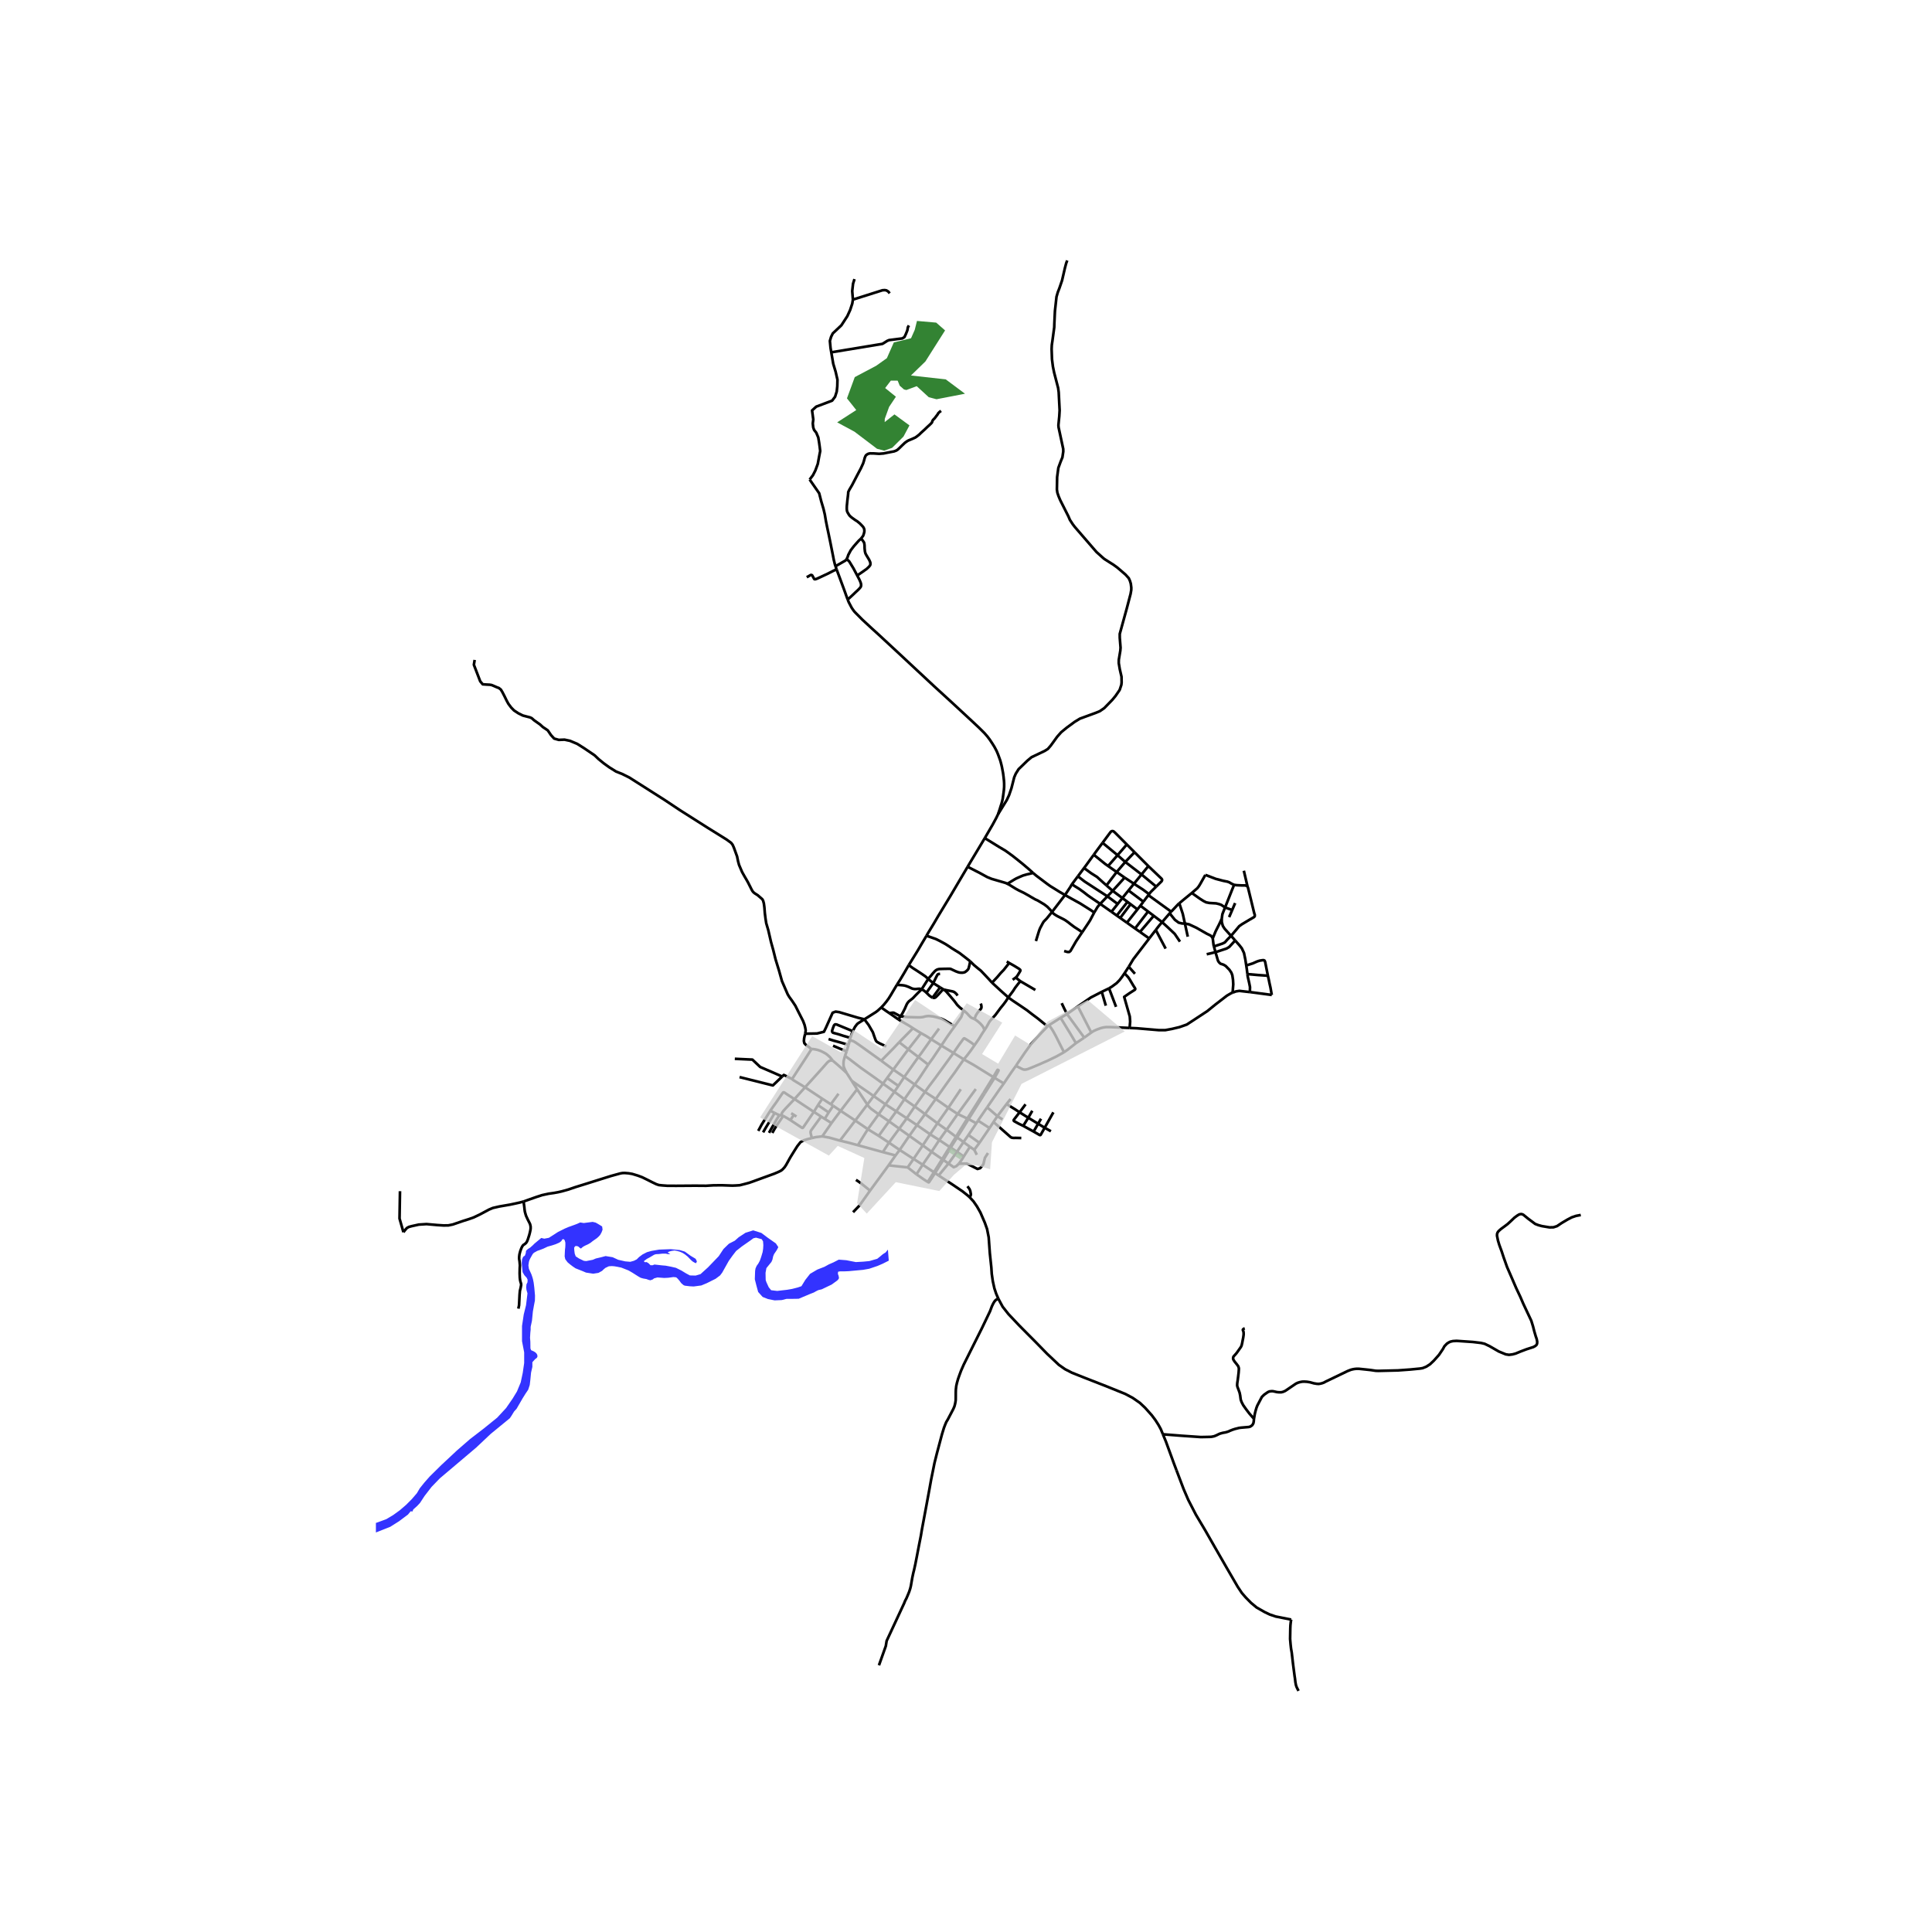 <svg xmlns="http://www.w3.org/2000/svg" width="960" height="960" viewBox="0 0 720 720"><defs><style>*{stroke-linejoin:round;stroke-linecap:butt}</style></defs><g id="figure_1"><path id="patch_1" d="M0 720h720V0H0z" style="fill:#fff"/><g id="axes_1"><path id="patch_2" d="M140.09 640.8h457.82V86.4H140.09z" style="fill:#fff"/><g id="LineCollection_1"><path d="m438.436 547.905 2.674 7.057 1.72 3.992 2.841 5.512 3.392 5.695 3.743 6.547 4.377 7.616 4.077 7.015 1.52 2.289 1.488 1.72 1.938 1.97 2.089 1.738 3.024 1.72 1.888.902 2.222.752 5.748 1.136M483.934 630.138l-.368-.692-.417-.877-.21-.694-.191-1.052-.142-1.253-.143-.918-.56-4.317-.51-4.443-.266-1.562-.167-1.52-.176-2.02.067-3.934.05-1.144.076-.727.074-.651.126-.768M311.773 212.194l-.064-.19-.333-.987M301.73 178.709l3.55 5.109.783 3.033.814 2.74.506 2.125.41 2.439.475 2.359.477 2.238.756 3.662.977 4.915.247 1.299.3 1.22.143.58.208.589M315.478 208.373l-.2.334-.243.205-3.659 2.105M367.003 312.343l2.899-4.973 1.362-2.518.705-1.458M315.9 223.416l.406 1.012 1.04 1.976.217.348.234.334.482.675.224.254.265.286 2.579 2.6 3.463 3.211 2.456 2.226 4.303 3.987 3.062 2.84 13.512 12.598 6.659 6.092 6.85 6.347 3.067 2.865 2.134 2.112 1.16 1.34.833 1.103.902 1.361.822 1.307.448.84.392.747.527 1.24.442 1.203.397 1.11.271.994.205.81.171.773.402 2.154.183 1.433.075.718.071.656.059.968.004.643-.004.685-.08 1.07-.133 1.08-.292 2.105-.088.468-.121.526-.267.985-.322.96-.293.974-.409 1.228-.24.734" clip-path="url(#p39aaa60049)" style="fill:none;stroke:#000"/><path d="m397.721 97.062-.388 1.057-.454 1.707-1.08 4.685-.972 2.829-.627 1.62-.475 1.64-.583 5.334-.216 4.621-.043 1.425-.67 4.988-.238 1.642-.065 1.49.13 3.757.346 2.743.453 2.223 1.491 5.745.216 1.597.346 6.76-.13 2.201-.324 3.326.065.82 1.728 8.033.021.95-.324 2.181-.67 1.642-.841 2.288-.454 3.412-.087 4.643.173 1.187.432 1.275.626 1.49 3.075 6.095.534 1.265 1.065 1.633.795 1.04 8.04 9.304 2.705 2.425.599.418 3.092 1.955 1.4 1.019 3.012 2.592 1.243 1.365.455 1.033.297.997.183 1.478-.016.868-.251 1.47-1.41 5.384-2.625 9.52.005 1.453.294 3.676-.089 1.139-.561 3.373-.016 1.25.367 2.199.657 2.877.037 2.117-.1.902-.577 1.754-.154.294-1.446 2.1-1.163 1.406-3.01 3.106-1.662 1.145-1.404.584-6.015 2.205-1.988 1.21-2.941 2.164-2.08 1.703-1.483 1.683-2.373 3.274-1.09 1.256-1.165.736-4.905 2.337-1.587 1.32-3.25 3.153-1.06 1.695-.564 1.311-1.04 4.076-.87 2.551-.839 1.817-3.26 5.294M316.652 387.817l-.41 1.587M316.652 387.817l.291-1.017M328.407 395.3l-7.883-5.65-1.758-1.207-.79-.45-.51-.155-.814-.02M310.323 395.246l.61.534 1.161.982 1.697 1.498 1.712 1.57M317.403 402.786l-.58-.905-.6-.934-.72-1.116" clip-path="url(#p39aaa60049)" style="fill:none;stroke:#000"/><path d="m314.898 393.504-.465 1.77-.066.498-.026.554.026.713.023.238.057.24.133.401.328.767.595 1.146M323.235 411.622l2.352-3.165M318.728 417.593l2.69-3.563 1.817-2.408" clip-path="url(#p39aaa60049)" style="fill:none;stroke:#000"/><path d="m327.448 415.253-2.69-1.94-.52-.455-.464-.51-.247-.266-.173-.245-.083-.145-.036-.07M319.417 405.948l3.115 4.63.703 1.044M351.11 431.962l-3.946-2.717M351.11 431.962l-3.064 4.898M351.11 431.962l.433.292M351.11 431.962l2.81-4.504M318.728 417.593l-5.456-3.624M313.018 425.072l5.26-6.889.45-.59M323.423 420.817l-2.45-1.681-2.245-1.543M348.046 436.86l.419.288M343.858 434.054l2.417 1.619 1.77 1.187M348.046 436.86l-2.085 3.288-.22.326M300.023 405.209l-4.403-2.693-.13-.11-.07-.077-.053-.064-.027-.043-.02-.05M302.435 391.032l-.06.048-.043.046-.129.186-1.87 2.915-4.98 7.633-.032.069-.019.077-.004.037-.002.036.01.047.015.046" clip-path="url(#p39aaa60049)" style="fill:none;stroke:#000"/><path d="m291.495 401.182.608-.583 3.218 1.573M315.51 391.746l-.266.806-.346.952M329.075 403.843l-3.313-2.4-4.854-3.42-4.36-3.337-1.65-1.182M300.023 405.209l5.347-5.909 1.73-1.945 1.244-1.42.53-.447.313-.163.34-.1.396-.013.4.034" clip-path="url(#p39aaa60049)" style="fill:none;stroke:#000"/><path d="m302.435 391.032.057-.03.035-.016.035-.01.12-.015.315-.006.791.111.994.223.559.199.513.184 1.174.58.71.4.735.564.84.773 1.01 1.257M328.407 395.3l4.49 3.32M335.1 388.408l-2.244 2.376-4.45 4.516M338.485 391.056l-5.588 7.564M338.485 391.056l4.741-6.045M338.485 391.056l3.768 2.862M338.485 391.056l-3.384-2.648M332.897 398.62l4.076 2.77M332.897 398.62l-2.297 3.14M356.894 415.146l-3.479-2.304M356.894 415.146l-4.118 5.884M356.894 415.146l3.597 1.704M356.894 415.146l6.764-9.302M317.403 402.786l8.184 5.671M319.417 405.948l-.817-1.289-1.197-1.873M329.075 403.843l4.24 3.028M329.075 403.843l1.525-2.084M329.075 403.843l-3.488 4.614M336.973 401.39l3.917 2.783M336.973 401.39l-2.171 3.297M336.973 401.39l5.28-7.472M300.023 405.209l6.425 4.259M300.023 405.209l-3.935 4.38M319.417 405.948l-6.145 8.021M333.315 406.87l3.73 2.786M333.315 406.87l1.487-2.183M333.315 406.87l-3.342 4.677M364.043 430.36l-.962-1.868M325.587 408.457l4.386 3.09M306.448 409.468l3.193 2.072M306.448 409.468l-1.617 2.387M296.088 409.59l7.206 4.763M291.21 415.619l.108-.54.133-.383.443-.619.869-.976 3.325-3.512M287.073 413.944l1.162-1.674.78-1.07.782-1.122 1.474-2.184.498-.68.105-.097.137-.044.142.01.18.076 1.6 1.077 2.155 1.353M329.973 411.547l4.035 2.615M329.973 411.547l-2.525 3.706M340.89 404.173l3.822 2.76M340.89 404.173l-3.845 5.483M345.93 396.75l-1.458 2.216-2.035 3.07-1.547 2.137M334.008 414.162l3.037-4.506M334.008 414.162l-2.686 3.732M334.008 414.162l3.91 2.588M313.272 413.969l-2.769-1.87M313.272 413.969l-3.4 4.56M359.154 431.001l-2.531-1.753M359.154 431.001l2.306-3.62M357.35 433.678l.167-.242.225-.301.239-.33.273-.388.366-.55.534-.866M303.294 414.353l1.537-2.498M303.294 414.353l2.719 1.763M294.538 417.423l4.286 2.839.106.065.14.008.138-.044.1-.1 3.986-5.838M327.448 415.253l3.874 2.641M327.448 415.253l-4.025 5.564M291.21 415.619l.668.233M290.482 415.572l.46.038.267.009M295.856 415.483l-1.318 1.94M295.856 415.483l.963.624M295.856 415.483l-.996-.616M306.013 416.116l1.345.856M302.562 424.122l-.317-1.221-.167-.756.025-.534.258-.464 3.652-5.031M291.878 415.852l1.516.873 1.144.698M331.322 417.894l-3.838 5.412M335.119 420.617l-2.214-1.588-1.583-1.135M309.872 418.529l-3.441 4.96M309.872 418.529l-2.514-1.557M335.119 420.617l3.76 2.672M335.119 420.617l-3.826 5.21M335.119 420.617l2.799-3.867M323.423 420.817l-3.722 5.963M327.484 423.306l-.304-.187-3.757-2.302M331.293 425.828l-3.554-2.354-.255-.168M302.562 424.122l1.437-.349 2.432-.284M313.018 425.072l-3.956-1.115-2.631-.468M319.701 426.78l-3.605-.977-3.078-.73M331.293 425.828l3.994 2.722M331.293 425.828l-2.276 3.52M319.701 426.78l9.316 2.568M335.287 428.55l-1.542 2.05M340.466 431.891l-2.12-1.367-3.06-1.974M338.878 423.289l-1.102 1.603-2.49 3.658M329.017 429.348l4.728 1.253M333.745 430.6l-2.586 3.671M331.159 434.271l-6.917 9.437M338.269 435.056l-5.289-.564-1.821-.22M338.269 435.056l2.197-3.165M338.269 435.056l3.266 2.572M324.242 443.708l-3.98 5.605-2.351 2.448M195.126 447.767l-1.286.35-1.963.435-1.855.392-3.926.676-2.415.552-1.42.593-3.359 1.795-2.372 1.136-1.838.651-2.072.651-3.893 1.337-1.682.338-1.793.013-2.306-.15-3.993-.352-2.891.184-2.64.585-1.052.284-.752.418-.619.718-.651.835M149.061 443.925l-.167 10.188 1.454 5.095M338.878 423.289l5.013 3.554M338.878 423.289l2.841-3.992M288.694 414.763l-.798-.393-.823-.426M282.579 421.452l1.236-2.288 2.114-3.399 1.144-1.82" clip-path="url(#p39aaa60049)" style="fill:none;stroke:#000"/><path d="m300.09 385.233-.251.91-.167.835-.084.977.176.819.51.567 1.252.902.91.79M359.062 425.62l2.398 1.76M359.062 425.62l-2.44 3.628M359.062 425.62l1.851-2.653M356.669 423.93l1.015.65 1.378 1.04M352.776 421.03l3.496 2.612M352.776 421.03l-3.404-2.422M352.776 421.03l-2.736 3.837M363.833 418.634l-2.87-1.6M363.833 418.634l.643-1.02M363.833 418.634l-2.92 4.333M353.482 433.605l3.14-4.357M353.482 433.605l-1.939-1.35M353.482 433.605l-3.684 4.464M357.35 433.678l-.936.894-1.002.424-.512-.383-1.418-1.008M348.465 437.148l3.078-4.894M348.465 437.148l1.333.92M345.74 440.474l.308.154.061.011.059-.013.05-.046.13-.186 2.117-3.246M359.146 419.997l1.817-2.963M359.146 419.997l-.44-.274M359.146 419.997l-2.477 3.933M370.65 401.674l3.433 2.102M370.65 401.674l-.495-.288M370.65 401.674l1.007-1.798.428-.83.035-.113.005-.064-.005-.027-.044-.035-.149-.08-.08-.036-.032-.007-.038.003-.021.008-.023.015-1.578 2.676M370.65 401.674l-3.722 5.898M358.061 405.924l-4.646 6.918M337.918 416.75l3.801 2.547M337.918 416.75l2.974-4.397M344.712 406.933l4.012 2.618M344.712 406.933l-3.82 5.42M355.336 392.402l-6.75 9.29-2.485 3.287-1.39 1.954M348.724 409.551l4.691 3.29M348.724 409.551l-3.99 5.638M359.188 394.803l-1.58 2.263-1.9 2.752-1.428 1.92-1.688 2.369-3.868 5.444M341.535 437.628l2.323-3.574M345.74 440.474l-1.481-.946-2.724-1.9M359.188 394.803l-3.852-2.4M370.155 401.386l-2.296-1.422-4.928-3.052-3.743-2.109M363.198 389.492l-1.357 1.937-.849 1.128-.597.78-1.207 1.466M378.599 397.213l-1.738 2.459-2.778 4.104M367.889 412.658l4.444-6.443 1.569-2.186.181-.253M370.155 401.386l-3.66 5.928M355.336 392.402l-4.531-2.748M363.198 389.492l-1.37-1.007-1.496-.985-.875-.522-.053-.009-.052-.004-.05.002-.05.012-.048.022-.05.035-.092.097-.129.15-.2.267-.176.25-1.103 1.512-2.118 3.09M340.249 383.195l-5.148 5.213M343.226 385.011l-1.365-.806-1.612-1.01M334.793 379.913l1.721 1.01 2.331 1.349 1.404.923M347.011 387.3l-1.762-1.149-2.023-1.14M345.93 396.75l-3.677-2.832M350.805 389.654l-3.117 4.64-1.759 2.455M347.011 387.3l2.95-3.982M347.011 387.3l3.794 2.354M342.253 393.918l1.045-1.37 3.713-5.248M355.792 382.459l-1.358 1.863-1.554 2.209-2.075 3.123M355.792 382.459l1.324-1.861.777-1.102.209-.289.121-.209.087-.225.468-1.257.322-.961M363.169 379.788l-1.103-.48-.224-.143-.198-.167-.555-.55-.724-.807-.814-.734-.45-.352M351.77 368.797l.718.564.409.463 1.379 1.591 1.382 1.65.422.551.368.514.35.438.815.794.242.233.251.184.994.776M363.198 389.492l1.6-2.301 1.282-2.1.79-1.182M375.758 371.704l-.902 1.423-.948 1.274-.97 1.173-2 2.698-.685.756-.635.714-.514.542-.463.635-.385.718-.689 1.232-.697 1.04" clip-path="url(#p39aaa60049)" style="fill:none;stroke:#000"/><path d="m363.169 379.788.292.171.309.204.668.493.865.768.627.677.359.463.238.401.343.944M395.268 379.314l-4.303 2.712M395.268 379.314l2.379-1.401M400.979 388.756l-2.226-3.753-3.485-5.689M400.979 388.756l3.084-2.06M396.527 392.13l1.304-.897 3.148-2.477M378.599 397.213l1.68.843.448.232.458.207.26.072.124.024.159.023.223.01.228-.021.42-.08.384-.098 1.384-.523 2.645-1.111 3.546-1.562 3.204-1.55 2.765-1.548M390.965 382.026l.714 1.035.52.765.431.734.852 1.541 1.838 3.658 1.207 2.372M390.387 382.512l.255-.219.323-.267" clip-path="url(#p39aaa60049)" style="fill:none;stroke:#000"/><path d="m390.387 382.512-2.306 2.383-2.042 2.23-.999 1.077-.931 1.052-2.16 3.019-2.657 3.887-.693 1.053M337.045 409.656l3.847 2.697M340.892 412.353l3.843 2.836M353.415 412.842l-4.043 5.766M344.735 415.189l4.637 3.42M344.735 415.189l-3.016 4.108M360.491 416.85l-1.784 2.873M360.491 416.85l.472.184M366.496 407.314l-1.794 2.906-4.21 6.63M360.963 417.034l5.965-9.462M349.372 418.608l-2.747 4.103M341.719 419.297l4.906 3.414M346.625 422.71l3.415 2.157M346.625 422.71l-2.734 4.133M356.272 423.642l-2.352 3.816M356.272 423.642l.397.288M356.272 423.642l2.435-3.92M356.669 423.93l-2.369 3.756M350.04 424.867l3.88 2.591M350.04 424.867l-2.876 4.378M343.891 426.843l3.273 2.402M343.891 426.843l-3.425 5.048M353.92 427.458l.38.228M354.3 427.686l2.323 1.562M351.543 432.254l2.197-3.597.56-.97M347.164 429.245l-3.306 4.809M340.466 431.891l3.392 2.163M322.132 379.867l1.7-1.065 2.586-1.637.66-.5 1.337-1.212M334.237 367.022l-1.453 2.44-.79 1.344-.826 1.32-.848 1.156-.957 1.165-.948 1.006M331.406 377.55l-1.383-.944-1.608-1.153M355.792 382.459l-3.689-2.203-.894-.439-.489-.226-.474-.137-1.15-.335-1.412-.326-.96-.104-.577-.041-.59.029-.43.054-.413.084-.547.162-.535.092-.86.071-.828.005-1.253-.043-2.497-.074-1.746-.176-.82-.075M343.431 368.722l-1.382 1.353-1.015 1.036-.827.885-.823.655-.668.518-.514.614-.322.568-.714 1.641-.756 1.465-.782 1.32M331.406 377.55l.958-.121.199-.026.192-.01.15.008.136.017.117.04 2.47 1.32" clip-path="url(#p39aaa60049)" style="fill:none;stroke:#000"/><path d="m334.793 379.913.4-.554.435-.582" clip-path="url(#p39aaa60049)" style="fill:none;stroke:#000"/><path d="m331.406 377.55 1.398.956 1.99 1.407M307.358 416.972l1.466-2.406M310.503 412.098l-.862-.558M310.503 412.098l-1.679 2.468M304.831 411.855l3.993 2.711M349.798 438.069l.542.349 4.77 3.127 3.593 2.434 1.827 1.46.107.085.752.672M360.541 442.084l.76 1.031.293.714.23 1.253-.113.53-.322.584M372.044 483.978l-.81-1.888-.657-1.972-.587-2.671-.393-2.706-.154-2.36-.564-5.374-.422-5.901-.606-3.084-.852-2.389-1.62-3.75-1.287-2.275-1.32-1.908-1.383-1.504M361.46 427.38l1.62 1.112M363.08 428.492l1.923-2.589M376.598 409.58l-1.483 1.867M360.913 422.967l4.09 2.936M365.003 425.903l3.767-5.511M364.476 417.614l3.413-4.956M364.476 417.614l4.294 2.778M368.77 420.392l1.487-2.255M316.243 389.404l-.732 2.342M308.787 387.232l1.95.602 2.59.702 2.916.868M310.451 389.713l.788.33 1.55.664 2.117.872.605.167M367.889 412.658l3.81 3.311M371.699 415.97l3.416-4.523M371.699 415.97l-1.442 2.167M371.699 415.97l1.911 1.203M379.973 414.52l-1.791-1.177-3.067-1.896M391.644 421.594l-2.32-1.315M380.608 424.107l-2.076-.05-.873.017-.647-.1-.351-.192-6.404-5.645M382.196 411.547l-2.223 2.973M379.973 414.52l3.242 2.03M381.331 419.573l-1.696-.814-1.746-.969-.098-.146-.027-.121.029-.155.104-.15 2.076-2.698M385.199 421.698l-3.868-2.125M385.199 421.698l1.684-2.91M389.324 420.279l-1.471 2.599-.095.096-.074.048-.106.002-.157-.044-2.222-1.282M381.331 419.573l1.884-3.023M383.215 416.55l3.668 2.239M383.215 416.55l1.49-2.61M389.324 420.279l-2.44-1.49M389.324 420.279l3.23-5.749M419.071 362.718l1.588-2.439M413.307 368.33l1.052-.635 1.788-1.32 1.086-1.119.952-1.252.886-1.286" clip-path="url(#p39aaa60049)" style="fill:none;stroke:#000"/><path d="m420.975 383.089.193-2.377-.134-1.904-2.088-7.305 1.997-1.378 1.996-1.277.134-.209v-.2l-.242-.419-.502-.776-1.411-2.38-.541-.764-1.306-1.382M420.659 360.28l2.308 2.617M428.28 349.736l-5.948 7.75-1.673 2.793M413.307 368.33l-2.707 1.303M413.307 368.33l2.615 6.888M410.6 369.633l1.506 5.156M401.694 375.06l4.83-3.323 4.076-2.104M397.647 377.913l4.047-2.852M397.647 377.913l6.416 8.784M395.662 373.858l.987 2.08.998 1.975M404.063 386.697l2.62-1.905M406.682 384.792l-4.988-9.731M420.975 383.089l-7.017-.312-1.77-.017-1.045.16-.952.233-1.387.518-1.161.51-.96.61M375.758 371.704l1.555 1.135 2.806 1.875 2.59 1.762 1.692 1.316 2.44 1.833 3.546 2.887M369.71 366.217l3.091 2.852 2.957 2.635M380.282 365.68l-.739.833-1.236 1.612-.769 1.203-1.78 2.376M361.527 358.225l1.5 1.47 1.6 1.327.885.697 1.128 1.178 1.888 2.013 1.182 1.307M376.122 358.892l-.648.774-1.395 1.77-1.14 1.185-1.29 1.52-1.939 2.076M376.122 358.892l-.942-.563M378.555 364.287l.278-.242.442-.622.744-1.223.196-.342.063-.155-.005-.092-.045-.125-.04-.073-.085-.085-.351-.298-1.884-1.156-1.746-.982M380.282 365.68l5.567 3.255M378.555 364.287l.255.22.428.361 1.044.812M378.555 364.287l-1.167.844" clip-path="url(#p39aaa60049)" style="fill:none;stroke:#000"/><path d="m345.91 364.835.285-.399.177-.19.306-.324.37-.417.527-.679.892-.98.299-.235.316-.198.29-.128.445-.125.444-.05 1.462-.046 1.826-.03.418.01.213.026.187.057 1.772.835.906.342.601.147.564.045.594-.01.588-.123.172-.067.167-.094.418-.315.438-.41.186-.235.16-.257.255-.931.293-1.329.046-.5M345.278 348.73l3.47 1.202 1.58.785 2.005 1.094 1.37.88 1.158.794 2.74 1.687 2.226 1.712 1.7 1.34M338.661 359.674l-1.691 2.914-1.517 2.543-1.216 1.891" clip-path="url(#p39aaa60049)" style="fill:none;stroke:#000"/><path d="m343.431 368.722-.355-.17-.409-.076-.618.029-.706.08-.489.004-.505-.084-.257-.05-.24-.083-.468-.216-.664-.319-.535-.2-.463-.176-.556-.158-.61-.105-1.14-.1-1.179-.076M351.472 368.664l.297.133M351.472 368.664l-1.12-.698M347.535 371.806l.174.04.257.031h.142l.134-.006.21-.076.188-.1.308-.28.82-.843 1.704-1.908M345.278 348.73l-1.8 3.018-1.454 2.48-1.73 2.81-1.633 2.636" clip-path="url(#p39aaa60049)" style="fill:none;stroke:#000"/><path d="m345.91 364.835-.352-.347-.723-.643-1.336-.915-2.106-1.386-1.165-.747-1.567-1.123M345.91 364.835l1.87 1.54M343.431 368.722l.289-.438 1.9-2.982.29-.467M360.608 323.026l-3.776 6.387-2.498 4.234-3.262 5.382-1.538 2.543-1.562 2.668-2.018 3.32-.676 1.17M428.28 349.736l2.443-3.169M428.28 349.736l-3.446-2.435M410.011 336.841l4.198 2.953M410.011 336.841l2.688-2.807M407.789 340.06l1.27-2.12.952-1.099M399.51 329.492l.238.175.171.147.184.142.276.188 1.775 1.106 1.896 1.382 1.27.998 1.7 1.19 2.991 2.021M396.899 333.547l2.31 1.298 3.4 1.875 3.93 2.48 1.25.86" clip-path="url(#p39aaa60049)" style="fill:none;stroke:#000"/><path d="m403.278 347.428.125-.153.213-.316.271-.41 1.746-2.613.61-.957.727-1.386.819-1.533M360.608 323.026l1.061-1.793 5.334-8.89M384.994 325.32l-1.842-1.645-2.063-1.745-1.81-1.457-1.841-1.457-1.642-1.203-1.148-.814-2.348-1.387-5.297-3.27M435.897 340.37l-2.811 3.282M435.897 340.37l.574-.614M441.579 344.177l-1.087-.033-1.237-.3-1.403-1.053-1.955-2.421M311.773 212.194l-1.073.468-2.168 1.106-2.907 1.361-1.158.53-.517.172-.168.035-.131.006-.12-.032-.077-.051-.052-.054-.209-.397-.486-.881-.077-.071-.082-.052-.132-.056-.098-.015-.115.015-.142.041-.302.175-.314.18-.804.45M311.773 212.194l1.002 2.69 1.926 5.206.756 2.125.443 1.201M319.46 214.468l.772 1.459.35.785.13.35.121.372.055.293.016.254-.012.263-.042.255-.096.226-.138.204-.384.443-.48.496-.948.882-.845.814-.99.918-.49.448-.579.486M433.386 534.52l-.798-1.939-.852-1.553-1.12-1.754-1.369-1.837-2.507-2.806-1.938-1.82-2.64-1.838-2.823-1.504-7.018-2.839-7.736-3.023-5.08-2.02-2.602-1.333-2.306-1.616-4.373-4.125-4.278-4.385-3.316-3.332-2.89-2.922-3.93-4.164-2.152-2.729-1.614-3.003M327.561 620.606l2.558-7.19.305-1.904 6.533-14.043.343-.868.522-.994.556-1.311.45-1.102.376-1.149.251-1.01.527-3.06.4-1.872.238-.935.49-2.205.584-2.981.785-4.092.706-3.562.351-2.138.831-4.455.82-4.393 1.235-6.685.573-3.198.747-3.679.51-2.555.877-3.508 1.905-7.165.769-2.505.426-1.103.426-1.018.543-.894 1.445-2.748.61-1.169.41-.935.22-.793.122-.577.113-.68.046-.405.017-1.27.003-1.482.03-1.081.142-1.304.276-1.244.417-1.47.485-1.369.618-1.67.986-2.255 2.39-4.794 4.426-8.852 3.008-6.284.68-1.82.511-1.053.413-.689.376-.468.435-.334.667-.308M315.478 208.373l.422.322.36.309.254.27 1.529 2.519 1.416 2.675" clip-path="url(#p39aaa60049)" style="fill:none;stroke:#000"/><path d="m320.9 200.694.217.246.435.568.43.627.096.321.063.372.054.476.009.476.012.601.12 1.149.164.618.176.405.367.626.856 1.416.322.71.117.327.025.236.008.242-.016.263-.036.167-.077.157-.393.503-.869.818-.776.543-.732.53-1.249.852-.764.525M350.717 153.116l-.602.43-.439.43-.296.514-.401.522-.656.86-.61.614-.196.342-.092.205-.063.28-.159.255-.187.208-.577.564-.848.773-.948.918-1.395 1.253-.743.726-.916.714-.48.322-.84.389-.697.3-.927.376-.364.175-.439.288-.642.46-.394.38-.705.664-.865.856-.744.676-.5.305-.752.292-2.933.568-1.02.209-1.67.134-1.938-.13-1.387-.025-.364.059-.43.125-.38.217-.35.259-.234.35-.28.685-.226.885-.359 1.14-.84 1.834-1.462 2.772-1.854 3.562-.974 1.641-.35.726-.067.153-.021.19v.301l-.059.576-.246 2.05-.205 2.113-.021.94.013.292.05.468.079.313.288.584.456.727.254.322.301.28.485.409 1.207.86.806.513.973.798.815.843.33.372.188.267.192.418.104.434.022.472-.055.447-.117.421-.134.473-.183.467-.53.689-.214.284" clip-path="url(#p39aaa60049)" style="fill:none;stroke:#000"/><path d="m315.478 208.373.326-.585.343-1.014.919-1.733 1.119-1.457 1.04-1.182.856-.956.82-.752M589.106 452.794l-1.746.326-1.604.543-1.63.851-2.163 1.286-1.696 1.136-1.328.434-1.471.034-2.824-.468-1.336-.36-1.195-.458-2.581-1.925-1.86-1.512-.504-.2-.297-.03-.372.038-.4.125-.715.435-.995.739-1.499 1.428-1.111 1.006-1.015.76-1.429 1.053-.864.78-.343.46-.21.567-.024.685.36 1.787.484 1.612.885 2.405.744 2.264 1.27 3.573 1.821 4.193 1.562 3.625 1.554 3.29 1.111 2.588 2.983 6.34.643 2.096.476 1.853.527 1.804.367 1.06.192 1.02-.05.718-.225.484-.51.418-.677.359-2.564.827-2.222.843-1.788.743-1.161.31-1.32.166-1.212-.184-2.582-1.06-3.408-1.963-1.872-.902-1.336-.317-3.007-.359-6.09-.418-1.396.084-.944.217-.627.301-.668.442-.919.961-.576 1.06-1.454 2.155-1.896 2.13-1.446 1.369-1.387.894-1.37.55-1.044.168-3.6.35-4.528.326-4.136.1-3.191.076-.978-.034-1.078-.158-.835-.125-1.846-.2-2.506-.26-.844-.008-.836.083-.601.109-.727.183-1.144.443-8.23 3.959-.685.375-.685.243-.568.142-.668.108-.694-.042-1.11-.184-1.388-.383-1.169-.193-1.028-.058-.76.025-.818.158-.769.226-.744.343-3.592 2.446-.418.276-.818.35-.627.151-.819.008-.852-.083-.718-.167-.643-.134-.31-.033-.376.008-.693.084-.61.259-.585.409-.768.534-.87.852-1.678 3.19-.318.81-.343 1.161-.267 1.052-.142.802-.192 1.136M433.386 534.52l6.972.541 7.168.493 3.275-.067.693-.042.668-.133.36-.083.45-.184.527-.226.568-.292.56-.25 1.094-.301.844-.142.593-.15.727-.243.435-.217 1.085-.426.911-.292.76-.184.635-.167.744-.1 2.916-.25.55-.15.368-.243.335-.242.267-.368.234-.484.109-.61.083-.96M463.892 495.055l-.314.096-.262.184-.13.159-.012.078.004.082.029.123.138.301.081.305.035.388.01.443-.03.35-.134.949-.234 1.186-.163.885-.217.88-.255.527-.347.497-.51.718-.44.624-.396.533-.567.647-.404.43-.172.296-.058.443.02.263.088.255.43.697.882 1.09.484.668.176.48.069.36-.006.333-.084 1.203-.15 1.274-.193 1.557-.163 1.044-.05.868.113.56.23.6.572 1.563.225 1.069.113.89.105.722.342.91.577 1.094 1.07 1.512 1.169 1.536 1.754 2.02M438.436 547.905l-.902-2.38-3.008-8.234-1.14-2.77M195.126 447.767l.276 2.096.084.868.117.827.233.852.226.726.66 1.428.543 1.053.285.601.191.86.009.768-.084.593-.175.835-.242.944-.51 1.603-.326.819-.342.543-.36.317-.275.217-.46.293-.392.56-.318.684-.368.994-.308 1.194-.1.802-.026.835.159.994.133 1.486-.066 1.094-.034 1.93.059 1.552.117.953.175.718.176.568.033.51-.2 1.102-.26 1.069-.133 1.553-.184 3.841-.259 1.244M302.562 424.122l-1.365.332-1.588.484-1.282.702-1.19 1.503-1.04 1.641-1.364 2.197-.397.674-1.356 2.457-.56.844-.718.793-.618.501-.835.426-1.655.71-4.227 1.537-3.776 1.378-1.353.476-1.254.342-1.203.31-1.102.275-1.604.1-1.137.042-3.901-.134-3.142.025-2.765.167-4.144-.033-6.992.05-3.358-.017-1.813-.134-1.278-.133-.928-.31-1.453-.692-1.922-.97-1.938-.95-1.62-.603-2.04-.618-1.386-.241-1.462-.117-.877.033-.777.142-3.409.935-3.976 1.244-4.938 1.554-4.486 1.395-2.531.868-2.423.677-1.437.325-1.437.259-2.063.3-2.398.518-2.097.677-2.306.81-2.515.894M287.81 422.212l.818-1.462.835-1.36 1.253-1.797 1.162-1.74M288.694 414.763l.986.505.802.304M286.59 422.17l.751-1.37.994-1.703 1.178-2.054.97-1.47M284.384 421.995l1.027-1.78.952-1.56 1.446-2.372.885-1.52M439.489 336.627l1.554-1.302 3.108-2.538M449.201 326.044l-.071.137-1.195 2.113-.568 1.01-.292.493-.326.517-.284.368-.284.351-2.03 1.754M456.544 338.18l-1.399-.95-.835-.301-1.087-.267-2.489-.15-1.236-.235-1.02-.517-1.386-.886-2.941-2.087M399.51 329.492l2.186-2.926M396.899 333.547l1.859-2.815.188-.276.092-.187.125-.226.154-.254.193-.297M396.899 333.547l-.685-.397-1.291-.743-1.896-1.186-1.592-.978-1.102-.788-1.074-.806-3.078-2.322-1.187-1.007M375.43 329.367l1.202-.74 1.286-.792.906-.506 1.63-.714.777-.33 1.44-.417 1.2-.264 1.123-.284M396.899 333.547l-4.833 6.309M392.066 339.856l.155.196.2.247.368.317.664.443.656.384 2.301 1.16.723.426 1.094.786.69.555 1.479 1.106 1.674 1.082.725.501.115.086.131.097.134.102.103.084M396.581 354.417l1.204.35.668.017.484-.384 2.089-3.616 2.252-3.356M392.066 339.856l-.744.923-.514.63-.735.91-.58.602-.299.303-.138.144-.123.144-.221.353-.205.363-.447.852-.455.84-.317.809-.276.848-.957 3.131" clip-path="url(#p39aaa60049)" style="fill:none;stroke:#000"/><path d="m375.43 329.367.638.313 2.44 1.512 1.269.693 1.65.79 1.595.884 1.442.848 1.282.743.936.422 1.22.722.668.397.697.43 1.049.81 1.144 1.19.606.735M375.43 329.367l-.595-.292-1.007-.301-2.214-.643-2.058-.597-1.663-.68-2.77-1.52-4.515-2.308M347.78 366.375l.58-1.148.452-.931.455-.877.138-.208.086-.08.113-.077.256-.082.472-.02M350.352 367.966l-2.817 3.84M347.78 366.375l.936.573 1.636 1.018M345.253 369.958l2.527-3.583M347.535 371.806l-.16-.07-.535-.346-.539-.4-.522-.526-.526-.506M343.431 368.722l.297.109.485.25.722.572.318.305M365.445 374.004l.213.435.075.48.025.242-.004.196-.014.163-.04.148-.058.142-.076.132-.722.826-.522.627-.368.564-.294.48-.14.35-.351.999M351.77 368.797l.906.209 2.335.463.514.188.35.243.51.459.505.668M334.802 404.687l-4.202-2.928M322.132 379.867l1.605 2.15 1.107 1.913.35.593.155.338.35 1.044.439 1.223.251.614.123.2.157.168.137.133.155.105.852.484.619.292 1.859.86M317.815 384.286l.316-.648.25-.49.267-.487.619-.815.163-.192.2-.188.41-.288 2.092-1.31M300.09 385.233l4.41-.084 2.557-.634.735-1.504 2.507-5.595 1.119-.418 1.337.2 7.017 2.088 2.36.581M317.815 384.286l-.24.52-.217.614-.2.63-.215.75" clip-path="url(#p39aaa60049)" style="fill:none;stroke:#000"/><path d="m317.815 384.286-5.975-2.47-.297-.059-.065-.012h-.06l-.087.004-.084.018-.068.018-.064.034-.06.039-.051.05-.22.268-.41 1.065-.274.875-.008.25.054.152.057.117.123.157.167.098.445.125 1.854.514 1.542.506 2.61.765M465.8 369.722l.423.044 7.729 1.027M472.505 363.62l.301 1.32.284 1.419.384 1.703.478 2.731M472.505 363.62l-1.01-5.094-.218-.535-.334-.168-.527.026-.994.167-.902.284-1.68.743-2.4.749M464.876 363.017l-.224-1.836-.212-1.389M460.317 350.49l1.679 1.905.801 1.036.803 1.72.5 2.422.34 2.219M451.954 349.69l1.102-2.673 1.304-2.572.954-2.055M458.777 348.761l-2.38-2.629-.684-1.069-.384-1.42-.015-1.253M456.544 338.18l-.296.737-.686 1.736-.158 1.024-.09.713M456.544 338.18l2.65.96M459.915 329.755l-.76 1.846-1.654 4.192-.957 2.387" clip-path="url(#p39aaa60049)" style="fill:none;stroke:#000"/><path d="m464.876 363.017 3.987.352 3.642.25M465.8 369.722l.038-1.877-.3-1.52-.552-2.405-.11-.903M452.981 354.85l4.119-1.352.985-.585 2.232-2.423M458.777 348.761l.628.695.912 1.034M452.395 352.704l.586 2.147M458.777 348.761l-1.326 1.33-.986 1.119-.886.434-3.184 1.06" clip-path="url(#p39aaa60049)" style="fill:none;stroke:#000"/><path d="m451.954 349.69.309 2.522.132.492M464.903 330.331l.217.577 1.003 4.1 1.27 5.228.233.701-.033.569-.351.333-1.487.852-2.907 1.737-1.036.735-1.07 1.286-1.965 2.312M464.903 330.331l-1.362-5.84M459.915 329.755l1.036.134 1.888.083 1.111-.008.602.15.35.217M459.915 329.755l-1.002-.468-.777-.467-.727-.26-1.546-.308-2.765-.718-3.897-1.49M459.362 369.927l1.221-.453 1.287-.2 3.93.448M433.086 343.652l2.31 2.113 2.389 2.27 1.955 2.89M441.579 344.177l.049.001 1.504.3 2.69 1.253 3.86 2.205 1.486.727.468.467.318.56M452.981 354.85l-3.275.775M459.362 369.927l.236-3.084-.092-1.695-.259-1.72-.367-.961-.71-1.052-1.388-1.42-.802-.476-1.17-.392-.559-.544-.35-.576-.92-3.156" clip-path="url(#p39aaa60049)" style="fill:none;stroke:#000"/><path d="m420.975 383.089 2.66.118 8.126.69 2.456.016 2.574-.476 2.731-.651 2.74-.953 2.181-1.42 5.489-3.607 2.882-2.346 4.394-3.391 1.596-.936.558-.206M436.471 339.756l-8.515-6.167M439.489 336.627l-.4.335-2.618 2.794M427.956 333.59l-1.842 2.444M427.956 333.59l.275-.366M429.963 341.292l-5.129 6.009M429.963 341.292l3.123 2.36M429.963 341.292l-2.108-1.594M424.834 347.3l-1.829-1.291M427.855 339.698l-4.85 6.31M427.855 339.698l-2.869-2.168M423.005 346.009l-3.047-2.153M401.696 326.566l2.298-3.075M412.699 334.034l-3.987-2.583-4.578-2.99-2.438-1.895M412.699 334.034l3.826 2.85M412.699 334.034l1.961-2.049M416.525 336.884l1.758-2.209M416.525 336.884l-2.316 2.91M412.353 329.961l-1.235-1.082-2.29-2.072-2.171-1.37-2.663-1.946M407.616 318.536l-2.78 3.829-.842 1.126M419.93 314.707l-3.449 4M419.93 314.707l2.884 2.893M410.898 314.087l2.075-2.796.985-1.32.376-.234.326-.025.326.1.56.493 4.385 4.402M412.949 322.73l3.532-4.023M412.949 322.73l3.206 2.248M407.616 318.536l4.287 3.461 1.046.733M416.155 324.978l-3.802 4.983M416.155 324.978l3.2-3.75M416.155 324.978l2.966 2.08M430.882 330.413l-5.467-4.525M428.231 333.224l.581-.772 2.07-2.04" clip-path="url(#p39aaa60049)" style="fill:none;stroke:#000"/><path d="m427.96 322.765 4.896 4.677.217.317-.009.326-.183.359-1.999 1.969M425.415 325.888l-6.06-4.66M425.415 325.888l2.545-3.123M425.415 325.888l-2.819 3.458M419.355 321.228l3.459-3.628M419.355 321.228l-2.874-2.521M416.481 318.707l-5.583-4.62M407.616 318.536l.895-1.233 2.387-3.216M421.326 336.964l-3.863 5.129M421.326 336.964l-1.15-.866M421.326 336.964l2.572 1.935M417.463 342.093l2.495 1.763M417.463 342.093l-1.272-.899M420.175 336.098l-3.984 5.096M420.175 336.098l-1.892-1.423M416.19 341.194l-1.98-1.4M420.558 331.844l5.556 4.19M420.558 331.844l2.038-2.498M418.283 334.675l1.423-1.788.852-1.043M426.114 336.034l-1.128 1.496M418.283 334.675l-3.623-2.69M423.898 338.899l-3.94 4.957M423.898 338.899l1.088-1.369M430.723 346.567l1.197-1.554 1.166-1.361M422.596 329.346l3.343 2.171 2.292 1.707M422.596 329.346l-3.475-2.288M427.96 322.765l-5.146-5.165M419.121 327.058l-4.46 4.927M414.66 331.985l-2.307-2.024M176.897 245.933l-.3 1.804 2.372 6.18.936 1.102 1.454.1 1.16.059.677.108.844.343 1.103.485.786.292.727.584.534.877.827 1.596.819 1.678.627 1.144 1.069 1.42 1.035 1.06 1.63 1.07 1.654.818 1.387.367 1.253.318.668.3.86.76.986.702 1.254.885 1.035.952 1.839 1.236 1.203 1.77 1.186 1.304 1.738.484 2.105-.084 2.055.434 2.706 1.136 2.54 1.603 3.943 2.673 1.488 1.42 1.887 1.536 2.056 1.487 2.573 1.604 2.206.868 2.69 1.336 8.855 5.63 4.228 2.688 5.848 3.892 10.108 6.414 7.268 4.526 1.671 1.219.535.701.484 1.086 1.187 3.274.367 1.804.368 1.353 1.136 2.655.919 1.638.735 1.252.577 1.028.943 1.87.352.702.317.568.351.442.51.426 1.12.71 1.168 1.019.51.442.31.518.292 1.052.2 1.495.16 2.071.241 1.98.284 1.845.752 2.547 1.02 4.41.852 3.073.868 3.482 1.278 4.16 1.095 3.908 2.138 4.927.56.927 1.103 1.528 1.187 1.788 1.152 2.304 1.73 3.391.543 1.437.242.976.192 1.07-.175 1.26M319.003 439.69l1.81 1.25 3.429 2.768M368.194 429.695l-1.136 1.77-.602 2.472-1.17 1.403-1.002.3-3.977-2.02-2.957.058M366.496 407.314l.432.258M309.641 411.54l1.1-1.558 1.082-1.45.673-.93M386.883 418.789l1.069-1.867M430.723 346.567l3.678 6.953M442.655 349.077l-1.076-4.9M441.579 344.177l-.795-3.618-1.295-3.932M459.194 339.14l-1.134 2.655M459.194 339.14l1.105-2.59M309.797 131.293l.73 4.289.884 2.936.683 2.986-.06 2.426-.207 1.99-.62 1.94-1.104 1.456-5.921 2.234-1.553 1.414.458 3.378-.183 1.472.157 1.47.325.937.81 1.033.748 1.774.31 1.872.214 1.532.193 1.649-.388 2.013-.509 2.788-.922 2.498-.897 1.746-1.215 1.583M317.854 111.651l-.255-3.188.31-2.736.535-1.725M309.797 131.293l-.283-1.66-.24-2.581.46-1.538.624-1.262 3.206-3.03 2.217-3.414 1.053-2.308.78-2.364.24-1.485M331.564 109.315l-.526-.656-.69-.436-.636-.107-.855.058-11.003 3.477" clip-path="url(#p39aaa60049)" style="fill:none;stroke:#000"/><path d="m338.733 121.286-.385.66-.192 1.125-.549 1.373-.55 1.18-.796.495-4.944.631-.714.302-.632.412-1.126.687-19.048 3.142M291.495 401.182l-8.197-3.556-2.907-2.74-6.55-.3M275.611 401.4l12.415 3.107 3.47-3.325" clip-path="url(#p39aaa60049)" style="fill:none;stroke:#000"/></g><path id="PatchCollection_1" d="m330.9 465.692.32 4.119-2.235 1.125-1.968.85-3.084 1.04-2.298.408-5.298.491-1.703.076h-1.55l-.72.114-.113.567.075.492.152.34.113.492.076.491-.19.416-.454.492-2.08 1.513-3.709 1.778-1.287.303-.907.453-.72.416-1.361.53-4.314 1.816-2.46.038h-2.043l-1.816.453-2.65.113-2.458-.491-2.006-.794-1.665-1.853-.605-2.194-.643-2.535.113-3.14.152-.907.416-.945.643-.908.568-1.06.491-1.399.53-1.778.19-1.248.075-1.362-.113-1.399-.492-.794-2.12-.568-.983.227-1.022.757-3.254 2.27-2.157 1.701-1.286 1.665-1.438 2.004-2.46 4.388-.794 1.059-1.665 1.248-3.254 1.627-2.081.87-2.838.378-1.476-.076-1.854-.227-.492-.227-.832-.718-.606-.833-.68-.794-.568-.53-1.022-.113-1.93.265-1.551.075-2.498-.188-1.248.34-.53.416-.87.303-.757-.19-.681-.265-1.287-.226-.908-.265-.983-.568-2.082-1.323-1.437-.833-2.687-1.059-1.665-.34-.908-.151-.946-.076-1.135.076-1.286.605-.72.605-.491.492-1.363.756-1.967.303-2.687-.416-1.135-.492-2.762-1.097-1.06-.719-.946-.718-.945-.794-.87-1.173-.228-1.06.114-2.42.113-.946.038-.794v-.945l-.227-.833-.34-.453-.606.075-.151.378-.151.19-.266.264-.53.379-1.399.605-1.4.454-1.514.416-1.59.757-1.286.491-.983.34-1.287.719-.454.492-.833 1.475-.34.68-.227.72-.19 1.323.19 1.287.946 2.08.416 1.248.19.719.226 1.134.228 1.816.264 2.95-.037 1.891-.341 1.74-.416 2.346-.341 3.441-.492 2.27v1.097l-.113 1.02-.114 1.93.114 1.437.037 2.572.266.644.87.378.643.378.53.53.265.53.038.605-.228.416-.68.53-.985 1.096v1.74l-.491 2.156-.265 2.723-.227 1.891-.568 1.74-1.021 1.513-1.06 1.702-2.233 3.859-.945 1.059-1.022 1.664-.567.832-7.152 5.863-5.373 5.068-13.584 11.499-3.065 3.177-2.573 3.328-1.74 2.648-1.06 1.135-1.438 1.286-.303.756-.68-.075-.984 1.21-3.33 2.496-3.292 2.081-7.266 2.874-3.027 1.438-3.556 1.437-2.232.568-1.93-.038-3.028-.303-3.027-.53-2.384-1.02-1.816-1.287-1.324-1.702-.681-.756-.833-.644-1.21-1.096-1.06-1.135-.681-.68-1.249-1.173-.946-.606-.719-.264-1.06-.114-1.096.378-1.287.833-.34 1.021-.228 1.097.076.756.416 1.476-.038.642-.264 1.627-.303.68-.303 1.4-.491.567-.303.53-.644.794-.794.416-.303.606-.454.491-.605.19h-.72v.907l.417.492.227.53v.643l.038.756.227.643.378.492.681.378.757-.151.379-.492.34-.832.567-.719 1.627-.719.644-.34.757-.19.605-.264.53.19.113 1.74-.227.831-.416.417-.795.983-.454.227-.643.151-1.21.605-.341.378h-.492l-.53-.264-.605-.038-.757-.303-.416-.642-.53-.53-.983-.832-.72-.794-1.286-1.627-.53-.454-.454-.303-.946-.453-.832-.152-1.097.34-.87.341-.682-.264-.72-.228-1.247.19-.455-.53-.492-.378-.605-.34-.606-.492-.188-.568-.341-.453-1.173-.757-.568-.53-.795-.605-.718-.68-2.12-2.421-.983-1.627-.606-.605-.605-.303-.53-.227-.567-.34-.416-.53-.493-.529-.567-.416-.644-.379-.642-.226-1.59-.303-1.173-.151-3.064-.227-1.25.416-.718.34-.644-.113-1.135.264-.945.303-.757.416-1.135.719-.379.416-.265.189-.605.757-.53.794-.795 1.286-.87 1.248-.795 1.362-.567.718-.946 1.097-1.854 1.589-2.838 1.929-1.021.908-.984-.076-.492.34-.454.379-1.25.68-1.815.946-1.552.757-2.08.907-2.385.606-2.156.113-2.535.038-2.422-.303-3.633-1.74-2.837-1.588-1.4-.908-.492-.681-1.476-.983-.53-.53-.719-.908-.227-.605-.227-.718-.378-.795-.53-.567-.72-.227-1.134-.227-.757.076-.568.491-.718 1.173-.19.643.152.643-.34.68-.644.72-.719 1.323.075.795.303.718.606.379.567.075 1.476.303.567-.038.606.302.151.417-.53.226-.907.038-.984.341-.795.113-1.551.152-.908.037-.795-.151-1.703-.189-.832-.416-1.098-.113-.642-.152-1.628-.265-.87-.226-1.173-.454-1.476-1.21-1.74-1.25-.568-.831-.53-2.345-.416-2.043.303-2.875.606-3.29.529-1.248.265-.946.038-.68-.19-1.438-1.021-1.664-.681-.53-2.195-1.588-.53-.681-.605-.568-.908-.605-1.324-.605-1.855-.303-3.14.606-1.627.189-1.854.34-1.211.19-1.779.075-2.119-.492-1.21-.719-1.287-.718-1.135-.757-.681-.68-1.098-.984-.643-.718-.53-.53-1.4-.794-2.61-.228-.757.076-.34.152h-.984l-1.438.378-1.627.378h-1.022l-.605.151-1.4.492-1.06.303-.87.491-.681.076-.53.189-.605.34-1.325 1.211-.416.34-.303.34-.454.417-.53.302-.302.303-.379.491-.794.681-.53.53-.416.567-.19.757-.264 1.55-.227.757.075 1.362-.227 1.021-.189 1.324-.416 1.74-.038.605-.265.983-.303.833-.34.643-.795 1.437-.718.832-1.287 1.778-1.476 1.853-.908.794-.908.72-2.46 1.02-2.421.076-1.21-.19-.682.039-1.21.151-1.93-.151h-1.287l-1.173-.19-1.816-.604-.72-.455-1.21-.68-1.325-.795-.68-.567-.493-.68-.718-.87-1.892-1.438-.303-.605-.719-.757-.378-.605-.151-.378.226-.492-.378-.378-.795-.076-.795-.038-2.346.19-.832.529-.53.492-.87 1.589-.492 1.437-.492 1.929-.227.68-.378.984-.34.53-1.173 2.496-.568.718-1.173.984-.757.567-.719.455-1.437.983-.72.642-.302.606-.151.68.075 2.119.454.832.492.568.492.264 1.362.454.492.19.681.34.644.378.491.53.303.491-.568.832.038.53.152.643.302.983-.114 1.21-.226.87-.492.681-.908 1.022-.946.303-1.74.642-.947-.15-.719-.342-1.627-1.02-1.173-.833-2.232-1.702-.984-1.626-.568-1.589-1.097-1.778-1.854-1.248-2.346-.983-1.816-1.135-1.173-.984-2.043-2.042-.985-1.248-.756-1.475-.038-1.06-.454-.945-.605-.757-.606-.491-1.097-.606-.795-.226-.795.151-.605.265-.492.265-1.286 1.096-.606 1.173-.076.832-.037.87v1.361l-.076.909-.19 1.02-.226.606-.34.68-.455.303-.491.378-.606.606-2.043.113-2.195-.038-1.74-.378-.606-.075-1.513-.53h-1.173l-1.287-.038-1.4.265-.568.605-1.021 1.286-.757 1.286-.756 1.778-.985 1.097-1.361 1.097-2.082 1.399-1.097.984-2.346 1.777-1.135 1.173-1.854 2.08-1.06 1.513-.416.68-.34.871-.53 1.06-.946.983-.87.983-.303.454-.681.605-.87.53-.493.34-.378.605-.416.53-.379.302-1.135 1.135-.795.492-1.513.794-.567.34-.492.568-.228.68-.34.379-.416.568-.151.415-.152.644-.34.794-.303 1.134-.113.606-.152.87.038 2.118.87 2.61.984 1.626.757 1.853.151.568.265 1.21v1.21l-.038 1.286-.151 1.476-.19.453-.907 1.173-.833.114-.794.15-1.968.53-.795.492-1.513.416-1.022.076h-.719l-1.021.189-1.363.378-1.892.756-1.513.492h-.568l-2.119.53-1.06.037-1.475.19-1.135-.152-1.286-.226-.568-.455-.53-.34-.757-.302-.643-.152-1.097.72-1.06.302-1.022.605-.68.605-.493 1.135.076 1.172.34 1.173.53.567.644.303 1.249.302 2.005.643.265.303.114.454.567.492 1.248 1.172 1.173 2.307.568.378.568.908.075.606-.075.756.15 1.362.228.605.114.492.189.416.757.907-.152.643.038 1.4-.416.946-1.022 1.663-.908 1.21-.794.644-.795.492-.795.151-2.119.189-2.118-.189-1.476-.794-.53-.416-.568-.568-.983-1.323-.265-.455-.416-.416-.379.076.038.53-.113.265-.303.416.34.53.454.226.303.416.19.68.34.492-.379.493-.151-.493-.189-.453-.379-.303-.226.265-.228.378h-.719l-.454-.189-.264-.416-.379-.303-.302-.491.151-.568.303-.567.794-1.021.303-.606.038-.604-.114-.379-.756-.983-.682-.492-3.519-.68-1.4-.38-.87.38-1.476.075h-.492l-1.173-.076h-.605l-1.287.114-.719-.19-.87-.113-1.476.34-.642.076-.606.152-.605-.152-1.552-.53-1.665-.377h-.946l-1.022-.152-2.043.189-2.497-.53-1.854-.68-.908-.643-1.476-.87-1.967-.984-1.59-.832-1.816-.68-1.892-.303-3.254-.151-2.951.15-2.725.039-1.703-.114-2.118-.832-2.158-1.097-2.118-1.55-1.59-1.702-.832-1.968-.34-1.475v-1.853l-.19-1.627-.113-2.269-.53-1.891-.643-.908-.606-.567-1.021-.454h-.984l-.908.302-.946.265-1.627.378-.908.152-1.211.34-1.703.34-.946.114-1.135.265-1.93.34-.53.378-1.892.757-3.859.34-2.043-.302-1.514-.038-1.475-.265-1.514-.416-1.438-.643-.53-.643-.832-.491-1.627-.53-2.27.492-1.779.491-1.022.568-.832.151-.908.454-1.022.302-.68.341-.682.794-.68.454-.493.492-.567.491-.72.568-1.248.719-.605.491-.53.984-.53.605-.68.378-.644.492-1.06 1.059-1.135 1.967-1.286 4.085-.53 3.63-.265 1.363-.719 2.382-.454.984-.454.454-.492.605-.416.454-1.552 1.513-.832.53-1.06.302-1.21.68-.53.568-.227.492-1.06 1.362-.643 1.134-.076.908.19 1.777.378 1.097.643 1.514.379 1.437.34 1.816.492 1.55.152.87.378.038.227-.681.34-.643.454-.34.53-.568.227-.53v-.793l.114-.87.038-.606-.265-2.156v-.945l.113-.606.038 1.022.152 1.172.15.643.342.606.378 1.097.038 1.815-.53 2.118-.303 1.059-.605 1.06-.492.566-.34.946-.152 1.967-1.135 1.627-1.022.831-.795.492-2.194 1.097-.606.87.266.606.87.15.037.946.492.416.265.076-.189.643-.53.416-.605.038-.378.265-.53.227-.492.53-.227-.152.151-.53.303-.416-.114-.756-.302-.832-.417-.757-.529-.567-.682-.606-.794-.34-.492-.151-.454-.378-.606.151-.454-.379-1.437-.643-1.892-.642-1.779-.34-4.276-.681-.567-.152-.908-.567-.72-.265-.755.113-1.173-.264-1.514-.19-1.74-.756-.568.076-1.211.378-.606.037-1.286-.15-1.324-.606-1.173.076h-.681l-1.665-.076-2.006-.34-.833-.454-1.55-.492-1.363-.567h-.53l-.756-.303-.72.114-.53.492-.604.264-.492.492-2.195.984-1.737-2.05.857-.587 1.552-.535 1.605-.482 1.98-.535 1.23-.267.696.053h.91l.696-.107.963.107 4.656 1.23 1.337.321 1.177.161 1.926.16.91.16 1.017.055.963.16 1.338.428 1.178.053.91.16.749.589 1.283.535 2.087.214h1.124l.803-.053 1.766.374.802.267 1.98.856 1.124.535 1.392.803.535.428.748.374 1.231.16 1.07-.053 1.446-.375.695-.427.964-.963.32-.963-.32-1.551-.268-2.033.053-1.551.108-1.82-.428-1.015-.803-.482-.482-.588-.32-.91-.59-3.476-.482-1.444-.16-1.338.428-1.765.643-1.016 1.551-2.729.321-1.177.054-.802.214-1.177-.107-.962-.267-1.124-1.5-2.46-.748-1.819.695-1.925.91-.75.803-.267.696.107.428.482.642-.215.32-.267.696.16.59.428.427.856.107.642.107 1.016.268.964.16.695.375.695.482.589.374.213v.535l-.588.321.802.696.803-.321.535-.481.75-1.017.427-1.444.161-.856-.107-1.07.107-1.551.535-1.498 1.124-2.46 1.605-1.82 2.676-2.727 2.889-2.889 1.284-1.337 1.231-1.123 1.07-.535 1.82-1.124 2.033-1.07 1.445-.855 1.82-.375 1.659-.374 1.765-.268h1.124l.856.16 1.445.215.803.214 1.659.588.695.696.696.749.856.427h.963l1.927.321h1.23l1.339-.213 1.283-.696 1.98-.642 1.07-.267.803-.482 1.124-.535 4.067-1.176 2.087-.482 1.338-.642 1.284-.535 2.515.214 1.07.589 1.017.802 1.338 1.337.642.75.374.587 1.446 3.157.106.695.322.535.428.588.695.642.696.75.16 1.069.107 1.176-.267.75-.536-.322-.588-.641-.749-.428-.589-.214-.16.642.428 1.284.588 1.604.429.803.856 1.016 2.14 1.551 1.178.481h.749l.589-.213.695-.054h1.927l.963-.053 1.123.16.856.054.803-.054 1.606-.053.91-.161 1.176.107 2.569.482 2.997 1.176 1.82.535 2.193.803 1.659.428 1.123.428 1.82.48 1.927.59 2.782.641 2.836.16h2.997l2.89-.106 1.872.16 1.445.054 2.14.267 1.5.32 1.283.536 1.553.91 1.016.909.802.749.59.749.48 1.07.59 1.123.695.695 1.552 1.177 1.284.053 1.766-.267.964-.856.855-1.124.428-1.016-.213-1.176-.215-.803-.374-.963-.963-1.658-.375-1.016-.054-.802-.374-.535-.428-.428-.963-1.712-.589-.535-.428-.696-.695-.641-.857-.16-.695.053-.964-.107-1.23-.214-1.178-.963-.749-1.07-.32-1.55.642-2.248.855-1.819.856-.855 1.713-1.23 2.836-.482 1.605.054 2.569.48.91.268 1.017.214 2.46.428 1.82-.374 1.82-.642.856-.428 1.177-.749 1.391-.321.964-.428.91-.855 1.07.053 2.622-.481h1.284l.802-1.017.375-.749-.214-1.284-.32-.802-.269-.802-.374-.75-.428-.695-1.124-1.283-.428-.428-.642-1.82-.589-.694-.481-1.445v-1.284l.267-2.139.16-1.551.803-1.391.75-.856.481-.749.482-.589 1.016-.428.857-.748.749-.803.695-.588.803-.856.964-1.123 2.46-1.552 1.125-.962.642-.803.535-.855.374-.803.643-1.23.642-.91.75-.748.641-.91.536-.856 1.39-1.07.536-.695.75-.642.962-1.016 1.017-1.39 1.444-.964.589-.535 1.712-1.337.376-.428.535-1.23 1.498-.802.749-.535 1.498-2.194.75-.695 1.337-.963 1.231-.962 1.445-1.07 2.194-1.445.75-.695.587-.588.803-.375.803-.267 2.996-1.23.696-.322 1.017-.588.696-1.017.695-.534 1.338-.696.696-.32 1.605-.59 1.177-.106 2.408.375 1.338.962 1.766 1.552 1.284 1.176 1.713 1.39.535 1.125.588 1.764.482 1.017.428.695.642.749 2.248 1.498 1.016.856 1.499.963 1.177 1.55.481.91.375.642.321.856.535.803 1.391 2.728.696.695.963.268 1.231.053 1.124-.321.214-.695-.107-.856-.75-1.712-.695-.749-.856-.695-.589-.589-.748-.856-.643-1.712-.16-1.658.16-1.177.428-1.07.75-1.016.481-1.23 2.783-2.407 1.605-1.337.963-.963.856-1.017.268-1.016.214-1.55.803-2.515.32-1.284.59-1.819.749-1.177 1.551-1.872 1.285-.481 1.872-.32 2.248.534 1.284.695 2.248 1.872 1.552 1.98.802.802.803 1.124.856.695 1.445 1.39 2.087.803 2.568.642 2.355.32 1.82.054 1.712-.16 2.194-.268 1.712-.802 1.124-1.39 1.07-.857.642-.855.696-.856.267-.963.054-1.016.642-1.552.267-1.23v-1.552l.215-2.14.91-2.032.428-1.658.748-1.98.803-1.39 1.23-1.658 1.178-1.391 1.766-.963 2.408-1.016 2.622-.91 2.462-.535 2.729-.16 2.194-.16 2.408.053 2.087.32 1.82.59 2.407.695 2.088.268 2.14.48.963.375-.107.696-.267.534v.75l.535.695 2.247.749 2.034-.428 2.675-.482 1.284-.16 2.194.32 2.088-.214 1.23-.32 1.605-.963.803-.642 1.338-.267 1.926.695 1.498.91.75 1.123.749.963 2.034.962.748.802.161.803-.32 1.124-.536.695-.642.267-.482-.16-.695-.16-.964.106-.695.642.267 1.07 1.124 2.033.375 1.284.107 1.07-.054 2.353-.16 1.07-.321 1.23-.375 1.07-.321 1.337v.963l.428 1.07.75.642.802.053.588-.428.803-.534.803-.91 1.658-1.39 1.285-.91 1.07-.963 1.017-.481 1.712-.695 1.82-.161 1.712.374 2.943.91 2.033.963 1.82 1.283 1.82.963.695.963.856 1.551 1.284 1.498 1.552 1.07 1.338.48 3.639.804 2.729-.054 2.89-.107 3.317-1.444 1.873-1.177 1.284-.588 1.552-.963.964-.803 1.016-.963.75-1.337.32-1.07.536-.588.91-.428 1.765-1.176 1.391-1.499.696-1.07.856-.802 1.392-.802 1.23-1.123 2.034-1.177 2.194-.696 2.087-.535 2.14-.428h1.713l2.729.215 1.926.481 3.371 1.444.964.91 1.605 1.337 1.498 1.658.428 1.177.589 1.123.803 1.23.749.59.696.694.695.535.696.589.91.855 1.498.268 1.124-.107.802-.107 1.712-.374.91-.856.642-.695.696-1.338.374-1.925.59-1.445 1.07-1.284 1.017-1.444.748-1.765.857-.91.963-.695 1.23-.963 2.301-.428 2.355.375 3.21 2.246 1.445 1.605 1.231 1.498 1.017 1.551 1.445 1.659.802.748 2.087 1.551 1.927.482 2.996.428 1.553-.054 1.284-.16.803-.375 4.494-1.712 2.997-1.604 3.05-.803 3.479-1.283 2.514-1.498 2.516-1.818 2.3-1.98 2.141-2.14 1.926-2.246 1.07-1.82 1.713-2.138 1.98-2.247 4.334-4.28 5.726-5.348 4.977-4.334 5.084-3.904 5.03-4.066 3.317-3.584 2.408-3.477 1.66-2.728 1.39-3.37.75-3.53.535-3.691v-3.958l-.803-4.173v-5.67l.642-4.28.857-3.476.535-4.387-.375-1.284-.107-.962.107-1.124.375-.749.053-.962-.321-.696-.91-1.016-.642-1.124-.32-3.316.106-1.39.428-1.017.642-.428.322-.91.107-.909.695-.642.856-.534.91-.803.696-.696 2.515-2.086 1.123.268 1.713-.321 3.425-2.193 2.461-1.23 1.23-.536 3.372-1.23 1.178-.535 1.337.214 3.318-.428 1.124.268.856.481 1.552.963.16 1.177-.374 1.016-.536.963-.535.589-.642.588-1.605 1.124-.803.641-.91.535-1.177.535-.749.428-.75.642-.534-.374-.321-.322-.589-.267-.696.054-.374.588.054.963.16 1.23.375 1.017 1.23.802 1.766.856.91.106 2.461-.48 1.124-.482 2.033-.482 1.606-.428 2.622.428 2.087.963 2.622.589 1.873.16 1.338-.374 1.07-.535.856-.856 1.284-.963 1.66-.856 1.712-.481 2.836-.482 4.334-.16 3.318.32 1.926.59 2.14 1.55 1.874 1.124.481.963-.321.695-.642-.268-.695-.427-.643-.589-1.123-1.177-1.07-.855-.857-.535-.963-.428-.963-.268-1.017-.214-1.07.16-.856.215-.589.267.054.214.856.428-.75.107-1.016-.214h-1.124l-1.445.16-1.07.054-.642.214-1.713 1.017-1.016.534-1.124.856.428.374.642-.053.696.428.75.75h.802l.642-.269 2.89.322 1.284.106 1.98.375 1.873.428 2.033 1.016 1.766 1.07 1.392.749 2.14.053 1.819-.534 2.783-2.515 4.013-4.172 1.766-2.675 2.033-1.979 2.194-1.123 1.445-1.284 2.516-1.658 2.889-.91 3.05.963 2.354 1.766 3.05 2.139.91 1.39-.588 1.124-1.017 1.498-.32.803-.269 1.23-.374.856-1.873 2.3-.321 1.765.054 2.674.267.803.856 1.872.91 1.123 2.247.268 3.693-.428 1.873-.321 2.087-.535 1.39-.481 1.446-2.354 1.766-2.247 2.729-1.604 2.622-1.017 1.659-.91 1.712-.748 1.98-1.016 2.783.214 3.585.695 2.782-.16 2.248-.215 2.943-.855 1.07-.856 1.017-.856 1.017-.642z" clip-path="url(#p39aaa60049)" style="fill:#00f;fill-opacity:.8"/><path id="PatchCollection_2" d="m318.547 140.536-2.906 7.922 3.464 4.355-7.118 4.585 6.44 3.468 8.414 6.378 2.681.702 2.956-1.054 4.226-4.191 2.227-4.165-5.596-4.103-3.64 2.872.04-1.23 1.608-4.437 2.531-3.788-4.003-3.24 2.126-2.773 2.542.023.763 1.883 1.587 1.389.889.214 3.854-1.433 4.487 4.111 2.893.763 10.61-2.06-7.18-5.354-12.96-1.435 5.38-5.224 7.34-11.58-3.312-2.907-7.161-.623-.835 3.338-1.384 3.12-6.415 1.552-2.586 5.866-3.987 2.83z" clip-path="url(#p39aaa60049)" style="fill:#006400;fill-opacity:.8"/><g id="PatchCollection_3"><path d="m354.445 427.762 1.844 1.234-.947 1.497-1.958-1.283zM355.91 430.87l.962-1.407 1.901 1.307-1.012 1.292z" clip-path="url(#p39aaa60049)" style="fill:green;fill-opacity:.8"/></g><path id="PatchCollection_4" d="m390.324 380.792 15.023-8.11 13.821 11.714-38.46 19.523-11.03 21.769-.688 10.07-5.107-1.502h-4.207l-4.207 3.604-5.408 6.007-16.225-3.304-10.818 11.714-3.605-3.904 2.704-16.82-9.915-4.506-3.306 3.604-25.64-14.208 19.421-30.312 10.726 6.05 4.5-8.446 10.69 7.136 12.454-18.19 13.52 9.012 5.71-7.81 13.22 7.21-7.511 11.713 6.01 3.604 6.309-10.512 5.408 3.304z" clip-path="url(#p39aaa60049)" style="fill:#d3d3d3;fill-opacity:.8"/></g></g><defs><clipPath id="p39aaa60049"><path d="M140.09 86.4h457.82v554.4H140.09z"/></clipPath></defs></svg>